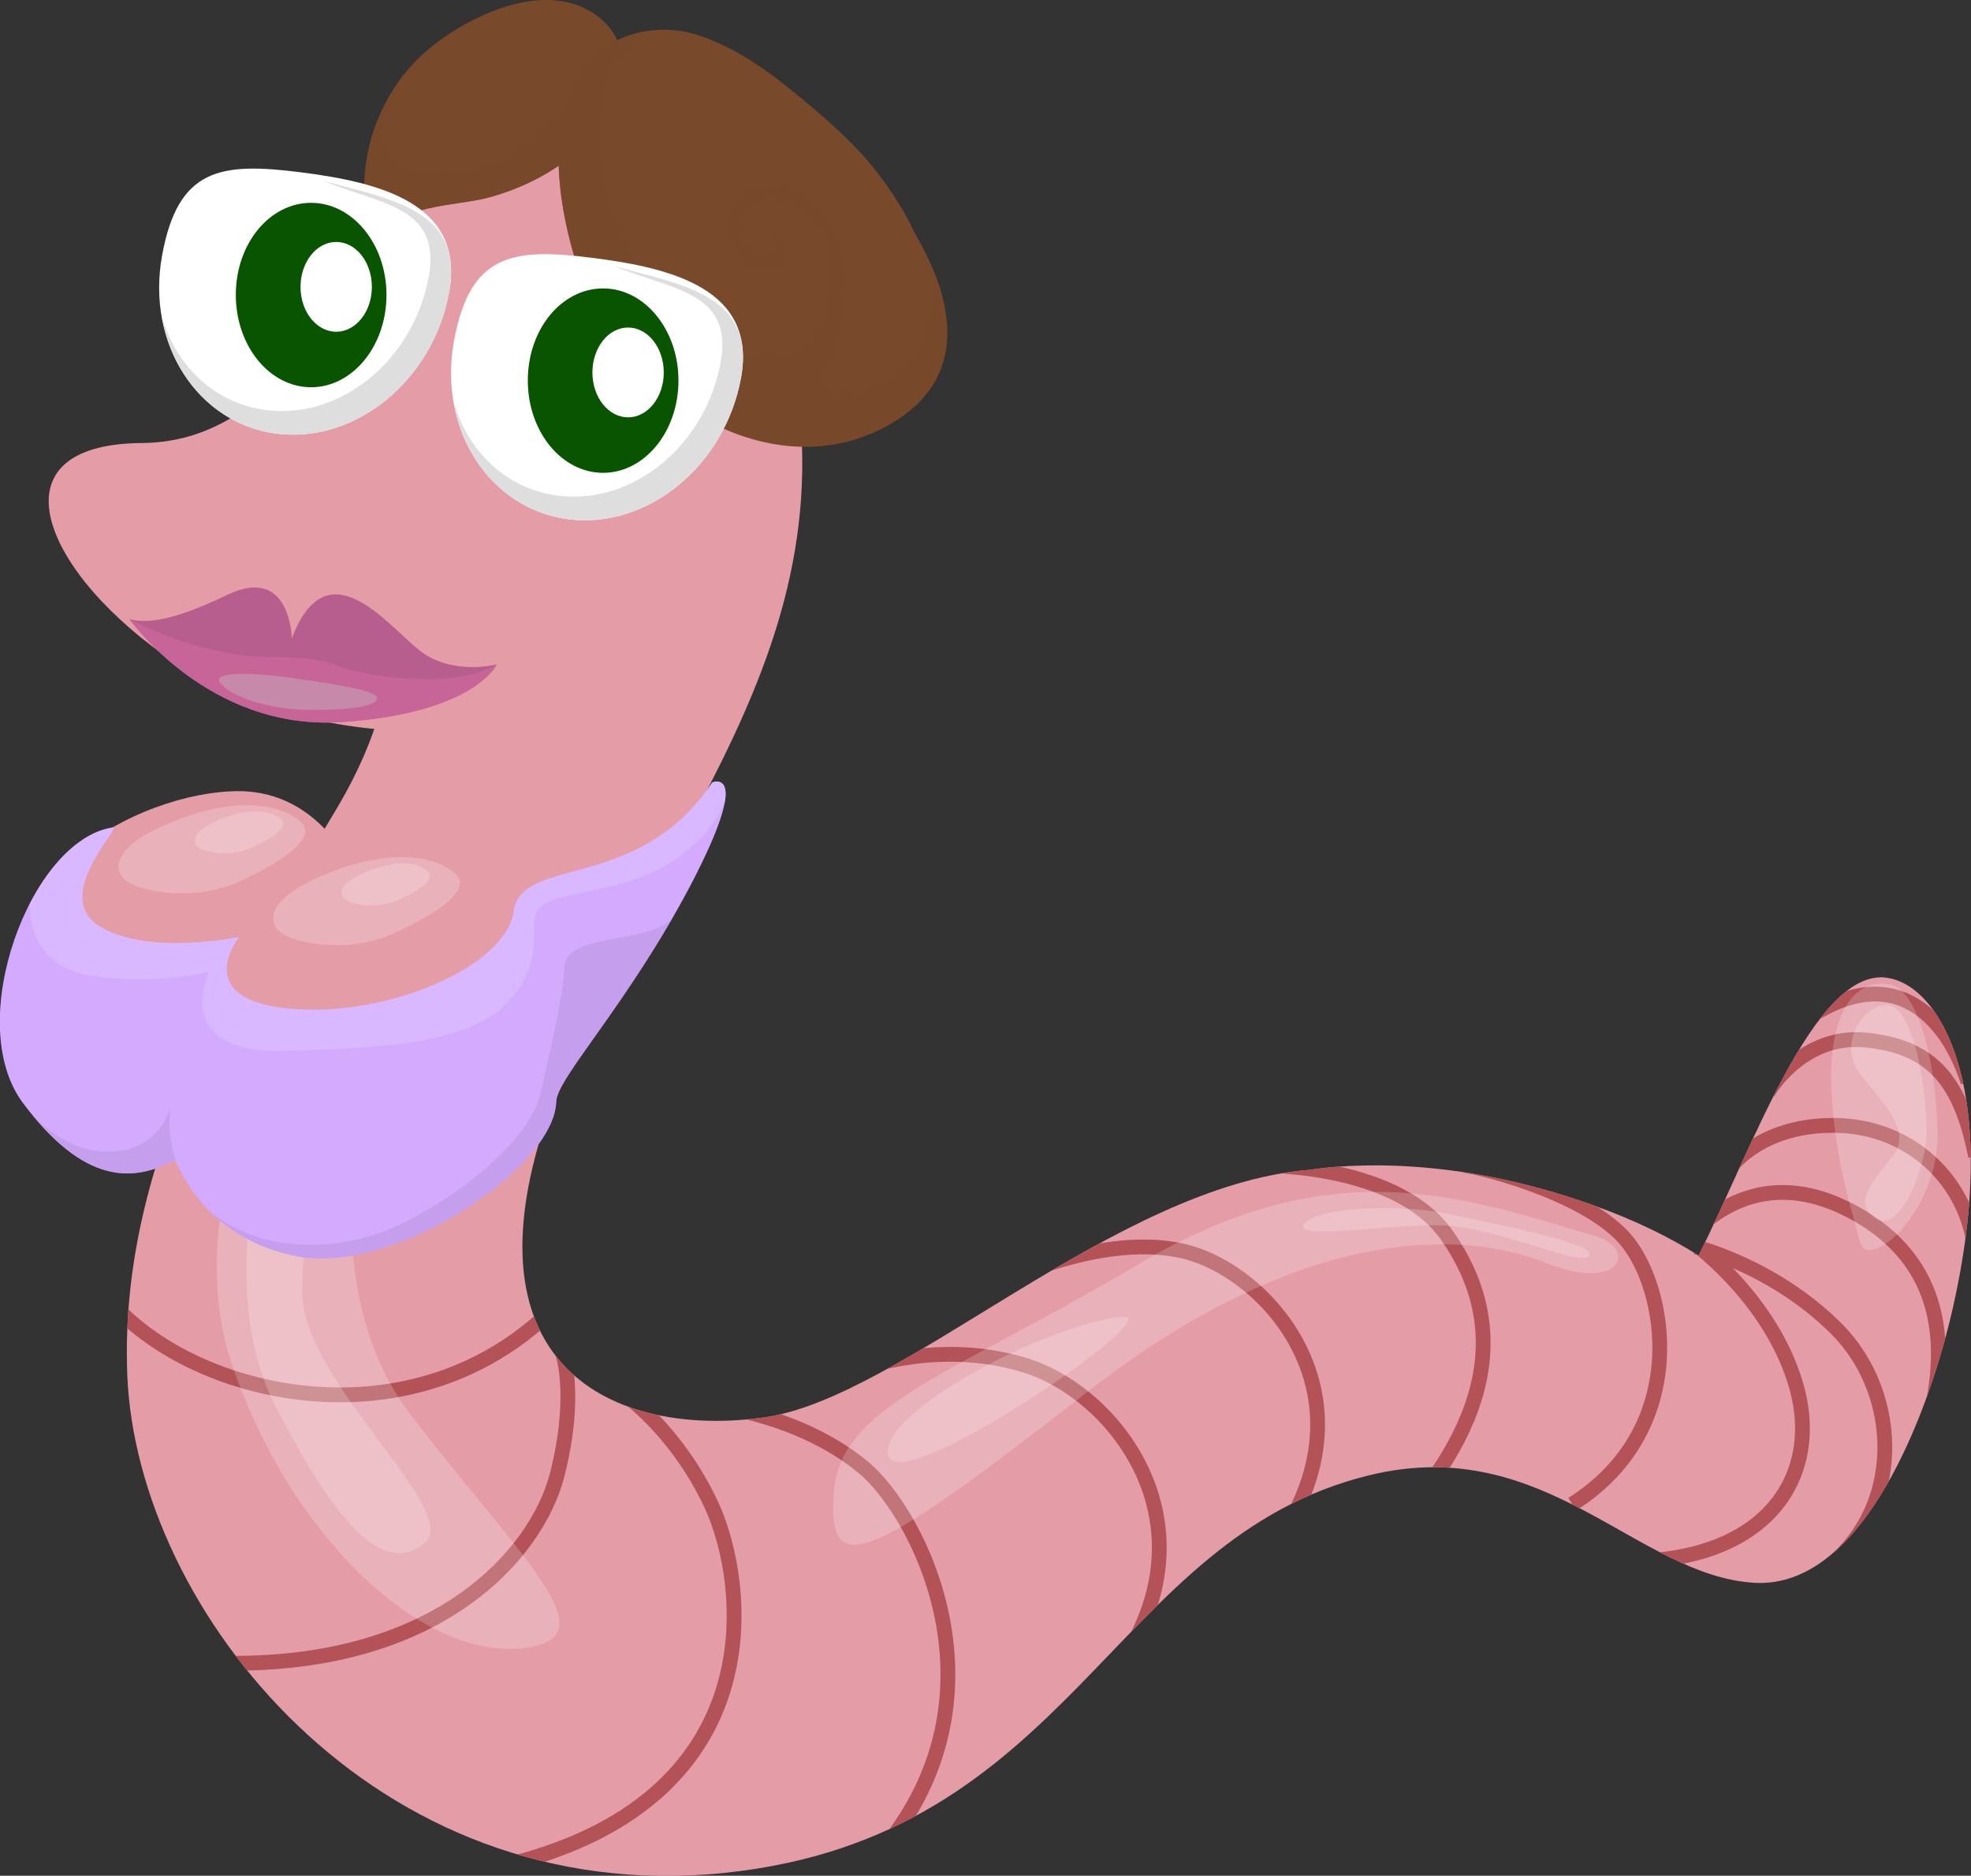 <svg xmlns="http://www.w3.org/2000/svg" viewBox="0 0 201.09 191.33"><rect x="0" y="0" width="201.09" height="191.33" fill="#333333" stroke="none"/><defs><clipPath id="clippath"><path d="M192.26 99.7c-7.26-.55-13.53 17.52-18.96 28.37-2.78-1.76-6.29-3.54-10.74-5.13-14.24-5.11-25.16-4.18-28.92-3.62-19.95 1.6-41.52 23.23-55.62 25.25-14.93 2.14-32.15-4.77-21.33-33.02 10.83-28.26 32.48-47.34 22.68-80.91-9.8-33.57-59.8-10.18-42.15 22.69 2.51 4.67 5.67 14.63-2.71 28.88-8.38 14.25-22.5 34.2-21.52 58.1.98 23.9 25.13 54.39 60.83 50.74 35.7-3.65 39.44-34.15 65.92-40.58 17.93-4.35 27.29 10.31 39.28 10.98 11 .61 17.7-17.13 20.14-27.7 5.18-22.47-1.23-33.61-6.92-34.04Z" style="fill:none"/></clipPath><style>.cls-2,.cls-3{fill:#fff}.cls-4,.cls-5{fill:#78492a}.cls-6{fill:#b692db}.cls-7{stroke:#b35357;stroke-miterlimit:10;stroke-width:1.51px}.cls-7,.cls-8{fill:none}.cls-5,.cls-8{mix-blend-mode:multiply}.cls-15,.cls-3{opacity:.2}.cls-5{opacity:.5}.cls-16{fill:#dedede}.cls-17{fill:#e49da7}.cls-21{fill:#085400}</style></defs><g style="isolation:isolate;fill:none"><g id="_Слой_2"><g id="_Червяки"><g style="clip-path:url(#clippath);fill:none"><path class="cls-17" d="M192.26 99.7c-7.26-.55-13.53 17.52-18.96 28.37-2.78-1.76-6.29-3.54-10.74-5.13-14.24-5.11-25.16-4.18-28.92-3.62-19.95 1.6-41.52 23.23-55.62 25.25-14.93 2.14-32.15-4.77-21.33-33.02 10.83-28.26 32.48-47.34 22.68-80.91-9.8-33.57-59.8-10.18-42.15 22.69 2.51 4.67 5.67 14.63-2.71 28.88-8.38 14.25-22.5 34.2-21.52 58.1.98 23.9 25.13 54.39 60.83 50.74 35.7-3.65 39.44-34.15 65.92-40.58 17.93-4.35 27.29 10.31 39.28 10.98 11 .61 17.7-17.13 20.14-27.7 5.18-22.47-1.23-33.61-6.92-34.04Z"/><path class="cls-7" d="M27.3 76.28s-3.21 19.17 15.47 21.84c18.68 2.67 31.62-10.96 31.62-10.96M8.4 127.93c4.69 13.52 35.57 23.41 51.56 1.43M57.38 137.98s1.55 4.19-.52 12.4c-2.06 8.21-12.89 21.01-37.89 19.08M63.56 142.12s5.41 3.66 9.02 11.39c3.61 7.73 6.84 30.43-21.84 36.95M73.1 143.44s8.51.9 14.95 6.21c6.44 5.31 18.04 28.74-5.16 45.65M84.91 140.68s9.33-4.58 19.64-1.43c10.31 3.15 22.17 19.48 5.16 35.95"/><path class="cls-7" d="M99.39 132.31c0-.29 12.12-6.88 21.4-4.67s21.91 17.08 6.19 33.8"/><path class="cls-7" d="M127.66 118.86s14.55-.52 19.94 7.12c6.44 9.13 4.73 19.62-6.79 31.24M149.15 118.85c.6-.12 12.2 2.54 16.58 7.45s6.89 19.4-5.32 27.13"/><path class="cls-7" d="M171.25 125.62s9.03 5.84 11.94 15.5-3.19 18.68-18.49 18.12"/><path class="cls-7" d="M172.99 127.19s7.99 1.95 14.39 8.37c6.7 6.72 6.96 18.92-1.72 24.88"/><path class="cls-7" d="M172.43 125.82c.69-.08 6.27-7.57 16.33-2.33 10.05 5.23 9.62 14.41 8.33 20.33"/><path class="cls-7" d="M175.96 119.86s2.84-5.07 11.08-5.07 14.35 6.28 14.52 14.01M180.34 111.49s3.44-6.12 10.14-5.39c6.7.72 9.54 4.19 11.08 11.84"/><path class="cls-7" d="M185.1 103.36c.31 0 3.62-2.51 7.53-1.85 2.86.48 6.19 2.9 8.16 8.86"/><path class="cls-15" d="M8.91 116.4s6.19 51.01 43.57 60.97 53.88-17.78 65.99-31.57c12.12-13.79 35.83-17.21 49.24-1.85 13.4 15.36 21.4 12.94 30.42 5.69 9.02-7.25 10.05 34.03 9.54 35.25-.52 1.22-58.52 19.86-58.52 19.86l-76.56 15.9s-84.04-21.25-83.26-26.09S8.91 116.4 8.91 116.4Z"/><path class="cls-15" d="M76.62 76.22c.17.48-27.5 31.4-28.7 53.46-1.2 22.06 12.2 25.13 24.58 21.98 12.37-3.15 10.83-26.26 10.83-26.26l-6.7-49.19ZM155.07 119.78c.95.08 16.33 4.75 22.6 12.88 6.27 8.13 12.03-2.42 9.02-12.56s-3.27-13.77 1.89-19.97c5.16-6.2-33.51 19.64-33.51 19.64Z"/><path class="cls-15" d="M10.59 133.83s4.51 46.37 41.5 52.29c36.99 5.92 48.85-6.76 63.93-21.98 15.08-15.22 29-21.88 49.11-8.22 20.11 13.66 18.43 13.53 18.43 13.53L65.5 211.76s-90.22-17.79-88.81-19.73c1.42-1.93 33.9-58.21 33.9-58.21Z"/><path class="cls-15" d="M63.22 103.6c-.26.48-11.08 9.66-12.55 25.04-1.46 15.38 14.61 25.76 21.14 18.12 6.53-7.65 7.91-14.73 7.91-14.73l-16.5-28.42ZM173.3 128.06c.26 0 1.28 1.03 3.86 3.13 2.58 2.09 9.02-5.49 6.27-12.58-2.75-7.08.17-13 .17-13l-10.3 22.45Z"/></g><path class="cls-3" d="M38.81 88.46c-8.53 10.92-21.14 33.15-15.12 50.79 6.01 17.64 19.25 29.72 29.22 28.91 9.97-.81.34-9.02-11-23.83-11.34-14.81-4.3-39.45.86-50.4 5.16-10.95-1.22-8.97-3.95-5.47ZM162.81 126.1c-13.79-4.12-26.94-8.81-46.53 2.78s-30.55 14.49-31.19 23.31c-.64 8.82 2.96 7.65 25.65-10.06 22.68-17.71 39.01-16.47 46.92-13.33 7.91 3.14 9.31-1.46 5.16-2.7ZM192.92 100.44c-4.03-.82-6.39 3.5-6.07 10.69.32 7.19 2.11 12.32 2.9 15.52.79 3.2 8.18-3.02 7.93-11.35-.26-8.33-2.37-14.37-4.76-14.85Z"/><path class="cls-3" d="M31.73 108.23c-3.76 0-10.44 21.74-3.74 34.96 6.7 13.22 11.47 17.45 15.34 14.19 3.87-3.26-12.5-16.41-12.5-25.65s4.64-23.5.9-23.5ZM114.6 134.31c-7.26.56-25 9.66-23.97 14.13 1.03 4.47 28.66-14.49 23.97-14.13ZM148.5 123.97c-5.81-1.32-14.05-.81-15.42.85-1.37 1.65 7.43.2 13.4.16s14.87 4.39 15.68 3.1c.82-1.29-10.65-3.42-13.66-4.11ZM192.25 102.51c-2.55.35-4.52 4.19-2.63 6.8 1.89 2.62 5.59 5.88 3.57 8.49s-4.28 4.83-1.86 6.48c2.42 1.65 5.04-4.87 5.21-8.33.17-3.46-1.1-13.89-4.29-13.45Z"/><path class="cls-17" d="M44.98 18.82c-9.58 7.25-14.8 26.25-30.52 26.37-15.72.12-10.05 13.41 3.48 22.46 13.53 9.06 39.96 10.51 49.75-3.26 9.8-13.77 8.85-36.32 8.85-36.32l-31.56-9.25Z"/><path class="cls-4" d="M60.25 1.18c-5.21-3.17-12.93.66-16.91 4.17-3.68 3.24-5.98 8.18-6.16 13.12-.3 1.95.05 3.94.34 5.96.09.67.96.56 1.19.06 1.66-3.69 7.77-3.42 11.16-4.34 3.38-.92 6.5-2.5 9.16-4.78 4.24-3.63 6.97-10.7 1.23-14.2Z"/><path class="cls-5" d="M59.02 15.38c1.04-.89 1.99-1.99 2.75-3.19.49-1.86.76-3.81.83-5.82.02-.73-1.06-.96-1.28-.24-.07.22-.13.44-.19.66-3.91 4.74-7.24 9.5-13.68 10.85-3.49.73-9.7-.09-8.47-5.1.69-2.79 2.38-4.72 3.99-6.85-3.46 3.24-5.61 8-5.79 12.77-.3 1.95.05 3.94.34 5.96.09.67.96.56 1.19.06 1.66-3.69 7.77-3.42 11.16-4.34 3.38-.92 6.5-2.5 9.16-4.78Z"/><path class="cls-4" d="M93.35 23.84c-1.02-2.23-2.37-4.33-3.86-6.26-2.2-2.84-4.94-5.24-7.69-7.52-3.12-2.59-6.37-5.02-10.23-6.36-5.31-1.85-11.14.22-13.34 5.46-2.41 5.72-.92 13.66 1.1 19.25 4.28 11.83 19.33 21.86 31.51 14.84 7.98-4.6 6.62-12.45 2.52-19.4Z"/><path class="cls-5" d="M92.1 37.85c-2.11 2.25-10.06 4.82-7.49-1.05.85-1.94 1.31-3.91 1.32-5.93.65-3.82-.37-8.08-3.22-10.14-.05-.04-.11-.07-.16-.11-1.45-1.51-3.33-2.23-5.6-1.21-4.9 2.21-2.42 9.41 2.81 7.64.2-.07.37-.21.37-.44 0-1.36-.34-2.08-1.43-2.9 0 0-.02 0 0 .01.96 2.18.55 2.92-1.24 2.22-.56-.12-1.03-.36-1.39-.67-1.07-1.46-.89-3.62 1.08-4.95.15-.1.29-.18.45-.25 1.37-.29 3 .21 4.12.94 1.51.98 2.25 2.4 2.73 3.94.5 2.3.23 4.91-.23 6.95-.96 4.26-5.06 5.32-8.77 4.18-2.71-.83-5.15-2.94-7.11-4.9-3.61-3.58-5.81-8.37-6.76-13.32-.97-5.1-.51-11.96 4.24-14.68-3.29.57-6.18 2.61-7.58 5.96-2.41 5.72-.92 13.66 1.1 19.25 4.28 11.83 19.33 21.86 31.51 14.84 6.76-3.89 6.82-10.12 4.19-16.15.64 3.8-.25 7.91-2.93 10.75Z"/><path class="cls-15" d="M69.57 26.25c-4.89-2.52-13.22 3.04-13.22 3.04l-7.99 1.45s1.47-8.81-4.71-10.8C36.82 26.1 32 37.91 23.12 42.89c3 4.42 9.64 6.45 17.16 2.74 0 0 10.48 15.62 23.72 7 13.23-8.61 10.47-23.87 5.58-26.39Z"/><path class="cls-17" d="M36.33 89.45s-3.25-8.75-12-8.75c-9.85 0-28.03 8.82-22.42 26.69s31.58 3.92 31.58 3.92"/><path class="cls-17" d="M56.03 89.18s-21.72-12.61-29.61 5.43 5.26 25.23 17.52 24.35 12.09-29.78 12.09-29.78Z"/><path class="cls-3" d="M30.68 83.82c-2-1.77-6.31-2.56-12.42-.26s-6.77 4.53-5.78 5.91 6.96 2.69 11.89.46 8.01-4.6 6.31-6.11Z"/><path class="cls-3" d="M28.68 83.56c-.95-.84-2.99-1.22-5.89-.12s-3.21 2.15-2.74 2.81 3.31 1.28 5.64.22 3.8-2.18 2.99-2.9ZM43.67 88.88c-.95-.84-2.99-1.22-5.89-.12s-3.21 2.15-2.74 2.81 3.31 1.28 5.64.22 3.8-2.18 2.99-2.9Z"/><path class="cls-3" d="M46.46 89.11c-2-1.77-6.31-2.56-12.42-.26s-6.77 4.53-5.78 5.91 6.96 2.69 11.89.46 8.01-4.6 6.31-6.11Z"/><path d="M11.48 84.41c1.04-.16-6.3 6.96-1.37 10.05s14.27 1.12 14.27 1.12-5.01 6.24 4.91 7.29 22.34-4.2 23.12-9.92 12.72-1.84 20.26-13.14c0 0 4.2-1.75-2.19 10.42s-13.68 19.73-13.74 22.14c-.17 6.76-16.51 17.71-26.47 15.77s-12.25-9.95-12.46-9.83c-4.3 2.39-9.34 2.41-15.48-5.82s.79-26.8 9.14-28.07Z" style="fill:#d4aaff"/><path d="M73.98 81.66c.37-2.54-1.3-1.85-1.3-1.85-7.53 11.3-19.47 7.42-20.26 13.14-.79 5.72-13.2 10.97-23.12 9.92s-4.91-7.29-4.91-7.29-9.34 1.97-14.27-1.12 2.4-10.21 1.37-10.05c-3.27.5-6.32 3.65-8.45 7.79-.08 3.71 2 6.56 5.9 7.25 6.7 1.18 12.35-.33 12.35-.33s-3.94 8.34 7.62 8.08c11.56-.26 19.64-.99 23.39-5.52 3.74-4.53 1.05-7.83 3.02-9.34 1.97-1.5 8.28-1.3 12.94-4.27 3.28-2.09 4.97-4.42 5.72-6.42Z" style="fill:#dab8ff"/><path d="M17.82 118.3c.21-.12 2.62 7.92 12.46 9.83 9.97 1.94 26.3-9 26.47-15.77.06-2.41 7.34-9.96 13.74-22.14.27-.51.51-.98.74-1.44-4.49 2.72-14.63 4.06-15.52 5.35-1.05 1.51 1.91 4.25-2.04 13.36-3.94 9.11-12.18 12.26-24.35 10.69s-10.73-10.96-10.73-10.96c-2.23 3.73-5.91 4.57-12.31 2.38-3.5-1.2-5.22-5.19-6.05-8.55-.15 1.05-.22 2.1-.22 3.12v.13c0 .99.08 1.97.23 2.9.01.07.03.14.04.21.07.39.15.78.25 1.15l.06.22c.12.42.25.83.41 1.23.03.06.06.13.08.19.13.33.28.65.45.95.05.1.1.2.16.29.2.36.42.71.66 1.03 6.13 8.23 11.18 8.21 15.47 5.82Z" style="fill:#d4aaff;opacity:.5;mix-blend-mode:multiply"/><g style="opacity:.5;mix-blend-mode:multiply;fill:none"><path class="cls-6" d="M68.09 94.09c-2.85 2.1-10.34 1.23-10.51 4.52-.18 3.29-1.23 7.57-2.41 12.82-1.18 5.26-9.28 11.21-14.98 13.75-5.69 2.54-14.01 2.76-19.03-1.9 1.9 1.99 4.79 4.02 9.11 4.86 9.97 1.94 26.3-9 26.47-15.77.05-2.16 5.9-8.45 11.71-18.48-.12.06-.24.1-.36.19ZM17.82 118.3s.1.12.22.36c-1.2-3.19-.61-5.88-.61-5.88s-.96 4.86-6.79 4.69c-3.01-.09-5.52-1.91-7.24-3.65 5.66 6.88 10.38 6.73 14.42 4.48Z"/></g><path class="cls-2" d="M45.83 29.76c-1.62 8.98-9.48 15.47-17.57 14.48-8.1-1.02-13.35-9.16-11.73-18.14 1.62-9.01 6.03-9.55 14.12-8.53 8.08 1.02 16.79 3.18 15.18 12.2Z"/><g class="cls-8"><path class="cls-16" d="M32.97 18.44c5.74 2.41 12.07 2.54 10.78 9.75-1.53 8.49-8.94 14.6-16.55 13.64-5.26-.64-9.24-4.47-10.7-9.57 1.08 6.28 5.58 11.2 11.76 11.98 8.08.99 15.95-5.5 17.57-14.48 1.5-8.32-5.82-9.4-12.86-11.32Z"/></g><path class="cls-21" d="M39.43 30.08c0 5.21-3.45 9.42-7.69 9.42s-7.68-4.21-7.68-9.42 3.43-9.39 7.68-9.39 7.69 4.22 7.69 9.39Z"/><path class="cls-2" d="M37.94 29.27c0 2.53-1.64 4.57-3.64 4.57s-3.64-2.04-3.64-4.57 1.62-4.59 3.64-4.59 3.64 2.06 3.64 4.59ZM75.61 38.49c-1.62 8.98-9.48 15.47-17.57 14.48-8.1-1.02-13.35-9.16-11.73-18.14 1.62-9.01 6.03-9.55 14.12-8.53 8.08 1.02 16.79 3.18 15.18 12.2Z"/><g class="cls-8"><path class="cls-16" d="M62.75 27.17c5.74 2.41 12.07 2.54 10.78 9.75-1.53 8.49-8.94 14.6-16.55 13.64-5.26-.64-9.24-4.47-10.7-9.57 1.08 6.28 5.58 11.2 11.76 11.98 8.08.99 15.95-5.5 17.57-14.48 1.5-8.32-5.82-9.4-12.86-11.32Z"/></g><path class="cls-21" d="M69.22 38.81c0 5.21-3.45 9.42-7.69 9.42s-7.68-4.21-7.68-9.42 3.43-9.39 7.68-9.39 7.69 4.22 7.69 9.39Z"/><path class="cls-2" d="M67.72 38c0 2.53-1.64 4.57-3.64 4.57s-3.64-2.04-3.64-4.57 1.62-4.59 3.64-4.59 3.64 2.06 3.64 4.59Z"/><path d="M44.75 33.59s1.75-4.99-4.29-9.99-9.2-4.03-18.66-1.84S2.01 13.71 2.71 8.63c0 0 8.15 11.47 18.31 7.71 7.52-2.79 21.02-1.55 25.01 6.57 1.4 2.84.81 5.1-1.27 10.69Z"/><path d="M46.03 36.19s.05-5.29 7.43-7.93c7.38-2.64 10.02-.67 18.17 4.61 8.15 5.27 21.36-.86 22.42-5.87 0 0-11.56 8.03-19.84 1.03-6.13-5.18-19.25-8.6-25.76-2.32-2.28 2.2-2.49 4.53-2.43 10.48Z"/><path d="M29.77 65.12s-.1-7.57-6.59-4.44c-4.57 2.2-7.76 3.07-9.96 2.48 0 0 8.04 11.43 21.65 10.49s15.8-5.87 15.8-5.87-4.61 1.19-7.94-1.49-9.37-10.59-12.96-1.18Z" style="fill:#b85e8e"/><path d="M34.87 73.66c13.61-.94 15.8-5.87 15.8-5.87-1.87 1.05-5.05 2.01-11.53 1.18-6.48-.83-3.85-1.88-11.43-1.93-7.58-.04-14.49-3.88-14.49-3.88s8.04 11.43 21.65 10.49Z" style="fill:#c76599"/><path d="M29.59 69.13c-3.75-.53-7.92-.66-7.16.49s4.4 2.76 9.2 2.79 6.96-.49 6.83-1.28-5.85-1.58-8.87-2Z" style="fill:#c789aa"/></g></g></g></svg>